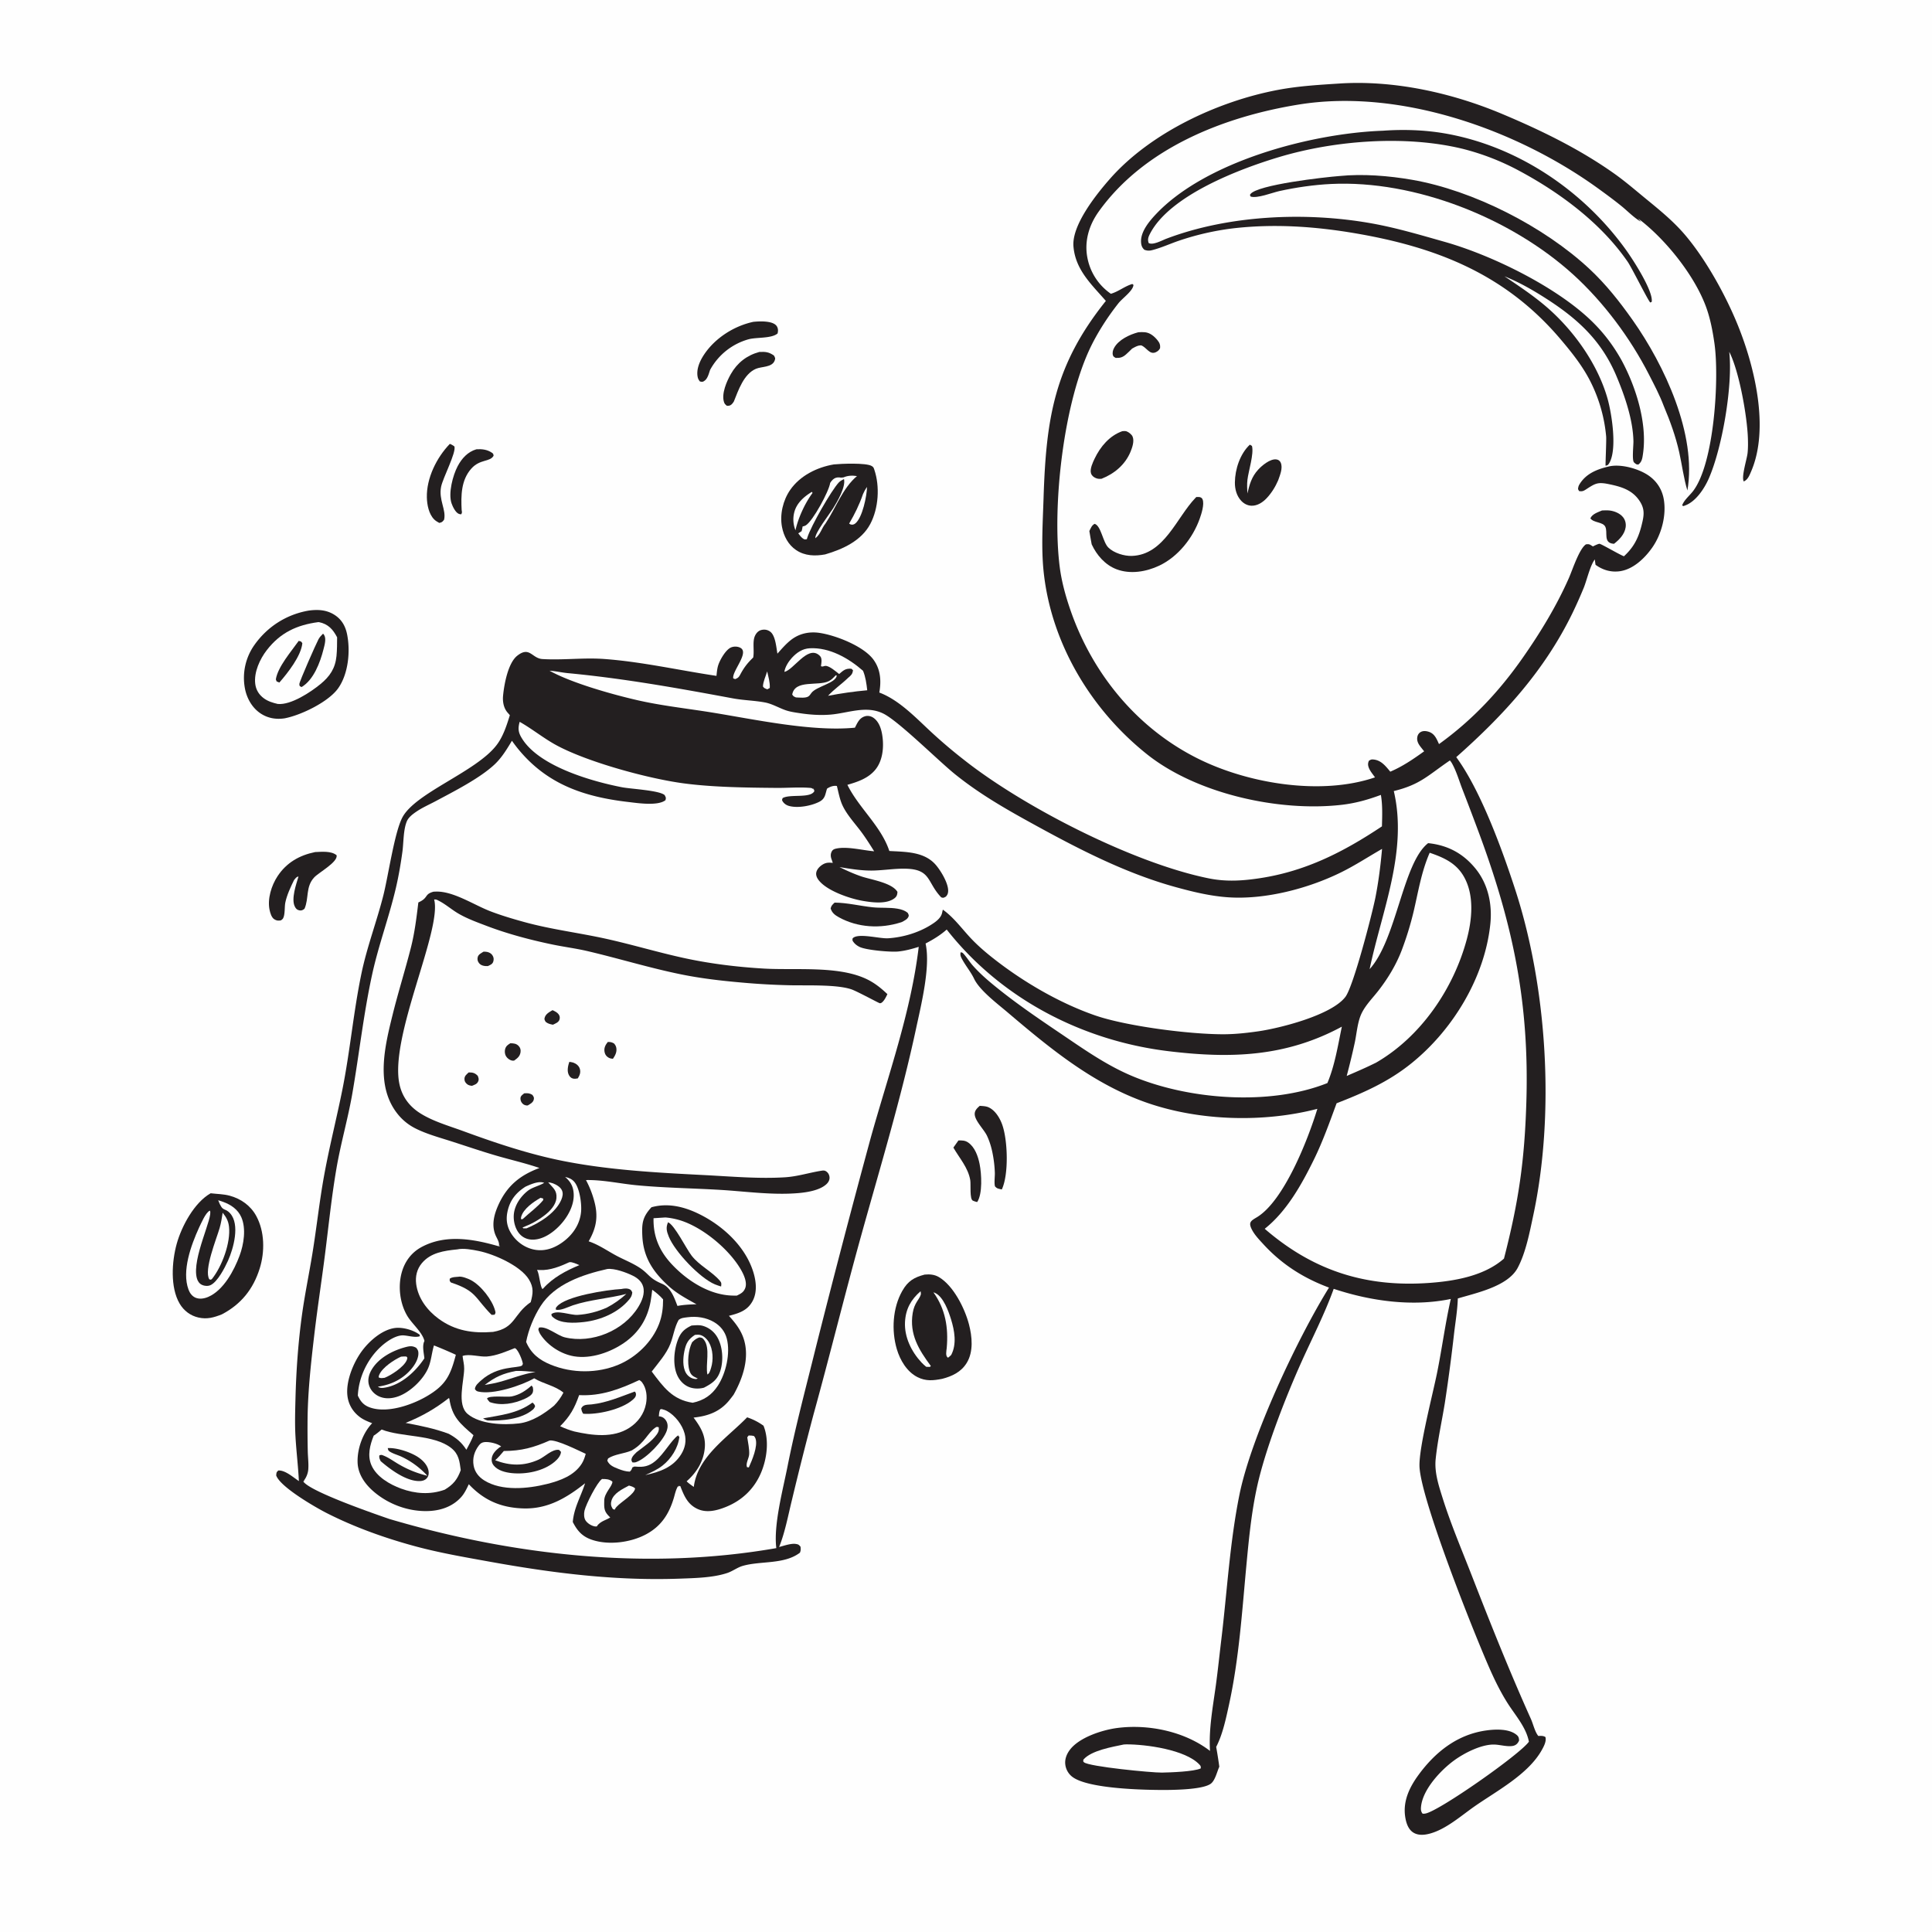 <svg version="1.1" xmlns="http://www.w3.org/2000/svg" style="display: block;" viewBox="0 0 2048 2048" width="1024" height="1024">
<path transform="translate(0,0)" fill="rgb(254,254,254)" d="M 0 0 L 2048 0 L 2048 2048 L 0 2048 L 0 0 z"/>
<path transform="translate(0,0)" fill="rgb(35,31,32)" d="M 1698.23 541.106 C 1700.76 541.029 1703.47 540.85 1706 541.124 C 1711.19 541.689 1717.1 544.04 1720.46 548.194 C 1722.93 551.255 1723.84 555.234 1723.23 559.099 C 1722.07 566.42 1716.59 572.022 1711.01 576.394 C 1710.66 576.388 1710.32 576.412 1709.98 576.375 C 1699.39 575.211 1704.52 564.458 1701.73 558.467 C 1699.2 553.042 1689.47 554.467 1685.87 549.487 C 1687.76 544.815 1693.86 543.01 1698.23 541.106 z"/>
<path transform="translate(0,0)" fill="rgb(35,31,32)" d="M 1206.61 352.222 C 1209.01 352.045 1211.42 351.951 1213.81 352.2 C 1219.21 352.761 1223.72 356.611 1227.02 360.698 C 1229.24 363.449 1230.13 365.63 1229.68 369.196 C 1228.63 371.207 1227.32 372.352 1225.24 373.341 C 1218.56 376.528 1215.26 367.895 1209.57 366.07 C 1206.23 366.125 1204.18 367.31 1201.26 368.877 L 1200.08 369.525 C 1197.96 371.62 1195.84 373.759 1193.6 375.722 C 1190.09 378.797 1187.24 379.632 1182.64 379.388 C 1181.31 378.519 1180.29 378.302 1179.78 376.693 C 1178.93 373.973 1179.7 371.193 1181.02 368.76 C 1185.72 360.1 1197.43 354.627 1206.61 352.222 z"/>
<path transform="translate(0,0)" fill="rgb(35,31,32)" d="M 1015.99 1208.92 C 1019.88 1208.88 1022.93 1208.8 1026.27 1211.09 C 1033.43 1215.99 1036.8 1225.79 1038.42 1233.89 C 1040.48 1244.17 1041.73 1265.47 1035.86 1274.22 C 1035.47 1274.12 1035.07 1274.04 1034.69 1273.93 C 1032.95 1273.47 1033.06 1273.48 1031.3 1272.75 C 1027.65 1271.23 1029.28 1255.57 1028.52 1251.03 C 1026.28 1237.73 1017.11 1227.83 1010.62 1216.49 L 1015.99 1208.92 z"/>
<path transform="translate(0,0)" fill="rgb(35,31,32)" d="M 504.984 476.264 C 510.621 475.863 516.373 476.492 521.21 479.752 C 522.916 480.902 522.873 480.961 523.235 483.065 C 519.506 489.955 508.845 486.391 499.605 496.754 C 488.712 508.972 488.59 525.434 489.376 540.765 C 489.694 542.99 490.037 543.065 488.948 545.168 C 488.03 545.101 487.422 545.109 486.512 544.775 C 482.895 543.449 479.83 536.979 478.653 533.531 C 475.021 522.891 480.02 503.9 485.137 494.197 C 489.497 485.931 495.846 478.936 504.984 476.264 z"/>
<path transform="translate(0,0)" fill="rgb(35,31,32)" d="M 804.918 373.087 C 811.551 372.788 814.912 373.101 820.38 376.841 C 821.66 379.208 822.191 379.733 821.094 382.444 C 818.206 389.579 807.266 388.395 801.314 390.952 C 788.405 396.497 782.782 413.565 777.894 425.638 C 777.339 426.457 776.527 427.741 775.815 428.388 C 773.946 430.087 772.851 430.255 770.535 430.164 C 768.863 428.779 768.09 428.233 767.421 426.064 C 764.687 417.203 770.274 404.34 774.692 396.557 C 781.494 384.575 791.677 376.654 804.918 373.087 z"/>
<path transform="translate(0,0)" fill="rgb(35,31,32)" d="M 476.843 470.522 C 478.73 471.213 480.079 472.051 481.705 473.228 C 483.773 479.683 469.487 506.544 467.593 515.941 C 464.782 529.892 473.223 540.396 470.749 550.923 C 468.761 553.415 468.724 553.544 465.651 554.321 C 463.738 553.26 461.758 552.14 460.206 550.572 C 454.545 544.853 452.676 535.064 452.494 527.342 C 452.012 506.841 462.835 485.036 476.843 470.522 z"/>
<path transform="translate(0,0)" fill="rgb(35,31,32)" d="M 1189.73 457.059 C 1191.19 456.972 1192.84 456.757 1194.25 457.262 C 1196.5 458.07 1199.6 460.52 1200.56 462.718 C 1202.65 467.524 1200.24 474.428 1198.39 478.908 C 1192.71 492.61 1181.27 502.161 1167.74 507.495 C 1165.52 507.738 1163.77 507.677 1161.66 506.815 C 1159.27 505.836 1157.26 504.193 1156.48 501.65 C 1155.11 497.139 1158.46 490.104 1160.39 486.063 C 1166.46 473.366 1176.24 461.799 1189.73 457.059 z"/>
<path transform="translate(0,0)" fill="rgb(35,31,32)" d="M 1038.58 1172.23 C 1041.55 1172.47 1045 1172.52 1047.76 1173.73 C 1054.75 1176.78 1059.65 1184.77 1062.19 1191.62 C 1068.33 1208.16 1069.48 1245.05 1061.95 1260.88 C 1060.4 1260.5 1058.09 1260.16 1056.73 1259.36 C 1056.47 1259.21 1054.82 1257.96 1054.67 1257.38 C 1053.74 1253.64 1054.71 1247.13 1054.57 1243.06 A 128.378 128.378 0 0 0 1052.16 1222.51 C 1050.9 1216.07 1049.06 1209.96 1046.28 1204.02 C 1043.1 1197.23 1033.35 1188.05 1033.24 1180.97 C 1033.18 1177.04 1035.9 1174.61 1038.58 1172.23 z"/>
<path transform="translate(0,0)" fill="rgb(35,31,32)" d="M 798.567 341.162 C 804.07 340.597 810.934 340.396 816.311 341.666 C 819.185 342.345 822.513 343.711 823.852 346.56 C 824.987 348.974 824.86 351.005 824.257 353.5 C 817.761 359.032 801.926 357.329 793.419 359.677 A 66.904 66.904 0 0 0 752.737 392.101 C 751.504 395.657 750.265 400.944 747.186 403.332 C 745.031 405.003 744.364 404.895 741.937 404.359 C 740.684 402.795 739.942 401.526 739.556 399.565 C 737.945 391.375 741.829 382.701 746.245 376.022 C 757.942 358.333 778.12 345.548 798.567 341.162 z"/>
<path transform="translate(0,0)" fill="rgb(35,31,32)" d="M 1324.87 471.356 L 1327.13 472.708 C 1329.39 481.114 1323.44 499.23 1322.33 508.642 C 1321.76 513.419 1322.07 518.333 1322.28 523.129 C 1324.6 513.38 1326.72 505.545 1333.67 497.898 C 1337.68 493.49 1346.4 486.219 1352.9 486.988 C 1355.05 487.241 1356.74 488.42 1357.62 490.408 C 1360.12 496.138 1356.82 503.63 1354.93 509.095 C 1352.01 515.98 1347.75 522.804 1342.58 528.241 C 1338.48 532.545 1332.9 536.218 1326.75 536.086 C 1322.5 535.995 1318.74 534.011 1315.84 530.98 C 1310.89 525.804 1308.97 518.477 1309.03 511.462 C 1309.17 497.333 1314.52 481.111 1324.87 471.356 z"/>
<path transform="translate(0,0)" fill="rgb(35,31,32)" d="M 334.059 903.22 C 341.041 902.944 351.148 901.859 356.79 906.566 C 358.48 913.785 337.985 924.804 333.088 930.052 C 323.782 940.025 327.659 952.172 322.804 963.271 C 321.19 964.685 319.564 965.519 317.289 965.015 C 314.73 964.448 313.683 963.267 312.522 960.982 C 308.469 953.002 313.987 937.257 316.407 929.167 C 314.026 929.419 313.199 931.239 311.653 932.98 C 308.108 940.198 303.996 949.024 302.416 956.916 C 301.493 961.525 302.327 969.714 299.994 973.629 C 299.496 974.465 298.563 974.946 297.848 975.604 C 295.057 976.118 293.289 976.04 290.793 974.485 C 287.798 972.618 286.456 967.825 285.767 964.555 C 283.306 952.882 287.717 938.655 294.194 928.844 C 303.738 914.39 317.351 906.642 334.059 903.22 z"/>
<path transform="translate(0,0)" fill="rgb(35,31,32)" d="M 1268.13 526.877 C 1269.08 526.878 1271.11 526.718 1272.1 527.034 C 1273.45 527.469 1274.27 528.102 1274.79 529.414 C 1276.85 534.587 1273.59 544.656 1271.76 549.799 C 1264.44 570.363 1248.81 590.134 1228.88 599.587 C 1215.06 606.14 1198.05 609.006 1183.42 603.387 C 1171.4 598.768 1162.52 588.443 1157.22 576.996 C 1156.29 572.332 1155.58 567.606 1154.76 562.919 C 1156.24 559.984 1157.28 556.799 1160.38 555.282 C 1167.17 557.353 1169.06 574.587 1174.8 580.34 C 1180.64 586.199 1191.74 589.575 1199.86 589.289 C 1234.22 588.079 1247.16 548.608 1267.25 527.772 L 1268.13 526.877 z"/>
<path transform="translate(0,0)" fill="rgb(35,31,32)" d="M 980.139 1351.12 C 985.419 1350.62 990.473 1350.97 995.161 1353.7 C 1010.63 1362.71 1022.72 1386.92 1027.12 1403.77 C 1030.53 1416.82 1032.1 1432.84 1024.74 1444.79 C 1018.84 1454.39 1009.29 1458.9 998.769 1461.62 C 989.374 1463.45 981.491 1464.32 972.579 1459.81 C 961.346 1454.12 954.124 1441.86 950.656 1430.11 C 944.851 1410.43 946.218 1386.33 956.507 1368.32 C 962.477 1357.86 968.976 1354.05 980.139 1351.12 z"/>
<path transform="translate(0,0)" fill="rgb(254,254,254)" d="M 989.461 1369.92 C 990.434 1370.26 990.884 1370.37 991.744 1370.82 C 1000.15 1375.14 1005.43 1389.81 1008.13 1398.51 C 1011.85 1410.52 1014.38 1424.72 1008.32 1436.31 C 1007.29 1437.39 1006.18 1438.27 1005.02 1439.21 C 1001.85 1437.72 1003.29 1431.93 1003.57 1428.86 C 1005.48 1407.36 1002.2 1387.69 989.461 1369.92 z"/>
<path transform="translate(0,0)" fill="rgb(254,254,254)" d="M 975.836 1368.77 C 976.092 1369.72 976.346 1371.41 976.072 1372.36 C 974.558 1377.61 969.314 1380.82 967.51 1391.81 C 963.789 1414.48 974.097 1431 986.731 1448 L 985.709 1448.99 L 981.847 1448.89 C 980.052 1447.43 978.35 1445.91 976.771 1444.22 C 966.112 1432.8 958.5 1417.21 959.345 1401.34 C 960.081 1387.5 965.647 1377.68 975.836 1368.77 z"/>
<path transform="translate(0,0)" fill="rgb(35,31,32)" d="M 883.95 492.3 C 891.469 491.533 918.179 490.385 924.103 494.016 C 925.898 495.116 926.092 495.773 926.766 497.739 C 932.863 515.528 931.345 538.81 922.541 555.419 C 913.045 573.335 893.237 582.273 874.673 587.698 C 863.981 589.645 853.197 589.36 843.883 583.086 C 835.584 577.495 830.796 568.305 828.954 558.651 C 826.436 545.454 829.972 530.396 837.629 519.335 C 848.128 504.166 866.155 495.284 883.95 492.3 z"/>
<path transform="translate(0,0)" fill="rgb(254,254,254)" d="M 914.783 523.825 C 916.026 520.933 917.244 518.725 919.098 516.183 C 918.864 525.719 914.293 548.635 906.715 554.839 C 905.177 556.098 903.376 556.587 901.488 555.842 C 900.996 555.648 900.58 555.297 900.126 555.025 C 906.082 544.841 910.946 534.993 914.783 523.825 z"/>
<path transform="translate(0,0)" fill="rgb(254,254,254)" d="M 860.607 521.379 L 861.32 522.569 C 860.954 523.073 860.582 523.573 860.222 524.081 C 852.779 534.591 845.944 549.647 843.239 562.138 A 30.703 30.703 0 0 1 841.906 543.274 C 844.395 533.292 852.19 526.554 860.607 521.379 z"/>
<path transform="translate(0,0)" fill="rgb(254,254,254)" d="M 894.163 506.051 C 898.846 504.04 903.48 503.911 908.442 504.668 C 893.31 517.337 885.885 538.616 875.054 554.961 C 870.693 560.275 870.007 566.13 864.312 570.544 C 863.344 565.446 879.81 544.223 883.008 539.067 C 887.48 531.858 896.707 516.312 894.657 507.833 C 892.786 508.792 890.669 509.815 889.221 511.371 C 881.065 520.138 859.617 557.717 855.828 569.787 L 855.282 571.584 C 853.147 571.926 852.797 572.054 850.935 570.694 C 849.059 569.323 847.611 567.187 846.189 565.366 L 849.756 563.054 C 850.231 561.393 850.553 559.827 850.781 558.115 C 852.026 557.793 853.222 557.52 854.319 556.81 C 861.933 551.879 878.68 520.994 880.024 511.907 C 880.847 510.534 881.741 509.387 882.932 508.317 C 884.988 506.471 887.223 505.831 889.98 506.112 C 892.063 506.324 890.763 506.404 892.966 506.199 C 893.367 506.162 893.764 506.101 894.163 506.051 z"/>
<path transform="translate(0,0)" fill="rgb(35,31,32)" d="M 1419.84 186.596 C 1444.72 184.093 1472.2 186.319 1496.79 190.575 C 1561.67 201.802 1636.64 240.132 1684.84 285.025 C 1702.33 301.308 1716.91 319.82 1730.66 339.292 C 1764.45 387.174 1798.88 460.781 1788.71 519.931 C 1784.71 506.832 1783.02 492.696 1780.02 479.296 C 1776.2 462.285 1770.36 446.257 1763.6 430.249 C 1759.31 418.802 1753.47 407.791 1747.91 396.919 C 1728.13 358.258 1699.82 320.212 1667.61 290.983 C 1601.75 231.207 1500.08 190.689 1410.9 195.023 C 1392.87 195.899 1373.6 198.675 1355.96 202.592 C 1348.55 204.238 1332.68 210.606 1325.74 208.365 L 1324.98 206.688 C 1325.13 206.406 1325.25 206.1 1325.43 205.841 C 1332.71 195.768 1404.79 187.739 1419.84 186.596 z"/>
<path transform="translate(0,0)" fill="rgb(35,31,32)" d="M 326.904 647.302 C 336.444 645.943 345.705 646.305 354.141 651.508 C 361.925 656.308 366.067 663.364 367.883 672.18 C 371.588 690.16 369.303 714.319 358.455 729.617 C 348.186 744.1 318.963 758.2 301.645 761.467 C 292.582 762.826 283.835 761.362 276.126 756.203 C 267.19 750.224 261.566 740.13 259.622 729.707 A 60.336 60.336 0 0 1 269.633 683.767 C 283.414 664.257 303.572 651.43 326.904 647.302 z"/>
<path transform="translate(0,0)" fill="rgb(254,254,254)" d="M 337.354 659.477 C 337.63 659.481 337.912 659.433 338.183 659.49 C 347.993 661.53 352.925 667.19 357.36 675.568 C 357.309 682.143 357.343 688.777 356.707 695.327 C 355.434 708.446 349.701 716.952 339.732 725.148 C 329.435 733.615 308.37 747.64 294.38 746.212 C 289.177 744.987 284.15 743.484 279.768 740.291 C 274.578 736.51 271.372 731.378 270.574 724.986 C 269.034 712.656 275.427 698.681 282.889 689.067 C 297.223 670.6 314.642 662.505 337.354 659.477 z"/>
<path transform="translate(0,0)" fill="rgb(35,31,32)" d="M 316.62 679.39 C 319.117 680.058 319.067 679.506 320.493 681.886 C 319.134 695.499 304.922 713.463 296.124 723.526 L 293.242 722.346 L 292.414 720.156 C 294.439 706.904 308.921 690.335 316.62 679.39 z"/>
<path transform="translate(0,0)" fill="rgb(35,31,32)" d="M 342.393 671.768 C 342.982 672.237 343.019 672.212 343.537 673.018 C 346.141 677.067 344.003 683.982 342.89 688.386 C 339.385 702.253 332.491 720.735 319.648 728.329 L 317.816 727.39 C 317.491 726.524 317.256 726.115 317.325 725.079 C 317.524 722.1 334.877 682.759 337.605 677.661 C 338.816 675.397 340.574 673.549 342.393 671.768 z"/>
<path transform="translate(0,0)" fill="rgb(35,31,32)" d="M 223.306 1264.91 C 230.17 1265.77 236.68 1265.67 243.434 1267.48 C 255.369 1270.69 265.636 1277.99 271.596 1288.91 C 280.632 1305.47 280.819 1326.96 275.295 1344.64 C 268.443 1366.58 255.52 1382.6 235.224 1393.25 C 226.769 1396.59 219.627 1398.71 210.383 1396.64 C 201.858 1394.73 194.851 1389.4 190.433 1381.9 C 180.261 1364.65 182.164 1337.14 187.309 1318.56 C 192.491 1299.86 205.903 1274.82 223.306 1264.91 z"/>
<path transform="translate(0,0)" fill="rgb(254,254,254)" d="M 236.024 1285.53 C 239.775 1290.2 242.048 1294.15 242.74 1300.21 C 244.691 1317.26 235.361 1342.27 224.892 1355.52 L 223.611 1356.57 L 221.884 1356.15 C 215.852 1346.31 229.551 1313.18 232.839 1301.69 C 234.361 1296.37 235.231 1290.99 236.024 1285.53 z"/>
<path transform="translate(0,0)" fill="rgb(254,254,254)" d="M 231.273 1272.33 C 233.089 1272.8 234.9 1273.44 236.665 1274.08 C 244.893 1277.07 252.195 1282.08 255.811 1290.31 C 261.094 1302.34 258.429 1319.07 253.967 1331.06 C 248.113 1346.79 236.996 1367.71 220.809 1374.74 C 216.69 1376.53 211.616 1377.45 207.338 1375.64 C 203.6 1374.06 201.207 1370.76 199.829 1367.04 C 192.444 1347.14 202.697 1319.69 210.859 1301.63 C 213.025 1297.31 217.987 1285.09 222.493 1283.32 C 226.468 1289.5 203.062 1334.07 208.654 1354.9 C 209.477 1357.96 211.152 1360.61 214.095 1362.02 C 216.714 1363.28 220.432 1363.54 223.084 1362.33 C 230.629 1358.92 238.382 1343.75 241.728 1336.31 C 247.498 1323.49 254.554 1298.02 243.988 1286.25 C 237.854 1279.41 236.428 1285.79 231.273 1272.33 z"/>
<path transform="translate(0,0)" fill="rgb(35,31,32)" d="M 1466.02 138.57 C 1487.18 137.036 1509.26 137.699 1530.17 141.188 C 1607.67 154.123 1678.63 201.81 1724.11 265.583 C 1731.2 275.537 1752.76 308.732 1750.87 319.984 L 1749.38 320.669 C 1747.32 319.231 1729.83 283.932 1725.42 277.508 C 1697.58 237.014 1654.56 204.887 1611.75 181.773 A 260.718 260.718 0 0 0 1550.64 157.795 C 1490.31 143.082 1415.58 148.679 1356.3 166.371 C 1314.59 178.822 1240.12 206.854 1219 247.866 C 1217.21 251.359 1216.37 253.765 1217.6 257.554 C 1221.99 260.255 1231.75 254.808 1236.52 253 C 1302.85 227.875 1384.71 224.315 1454.44 236.872 C 1480.44 241.554 1506.02 249.195 1531.41 256.376 C 1581.26 270.468 1648.09 303.309 1685.59 338.807 C 1699.14 351.634 1709.81 365.598 1718.9 381.855 C 1734.21 410.153 1746.42 448.868 1741.61 481.314 C 1740.94 485.884 1740.47 489.668 1736.6 492.503 L 1734.45 492.092 C 1733.62 491.367 1732.6 490.808 1731.95 489.917 C 1729.92 487.16 1731.59 471.995 1731.51 467.814 C 1731.08 444.952 1722.2 419.247 1713.3 398.216 C 1697.67 361.297 1672.77 338.258 1639.7 316.97 C 1625.23 307.658 1610.81 299.37 1594.81 292.895 C 1610.22 303.289 1625.79 313.571 1639.86 325.765 C 1668.37 350.472 1693.61 385.94 1703.98 422.274 C 1708.43 437.862 1714.66 476.691 1705.69 491.203 C 1704.51 493.109 1704.03 493.199 1702 493.735 C 1701.68 493.132 1702.96 466.827 1702.59 462.63 A 161.512 161.512 0 0 0 1687.32 407.277 C 1678.82 389.435 1666.7 374.269 1653.99 359.297 C 1595.71 290.678 1522.94 262.014 1436.54 247.286 C 1393.35 239.921 1349.51 236.985 1305.87 242.213 A 286.431 286.431 0 0 0 1249.54 255.227 C 1240.22 258.409 1230.8 262.764 1221.28 265.167 C 1218.18 265.95 1216.06 265.826 1213.09 264.769 C 1210.61 262.555 1209.78 260.108 1209.57 256.836 C 1208.89 246.116 1217.61 235.362 1224.53 227.91 C 1277.21 171.211 1389.66 141.275 1466.02 138.57 z"/>
<path transform="translate(0,0)" fill="rgb(35,31,32)" d="M 1421.86 88.412 C 1478.99 85.121 1539.24 98.542 1591.8 120.565 C 1633.35 137.977 1674.69 158.097 1711.51 184.27 C 1723.03 192.454 1733.78 201.783 1744.71 210.727 C 1759.44 222.786 1774.02 234.623 1786.38 249.209 C 1808.39 275.162 1829.27 312.946 1842.08 344.496 C 1859.99 388.604 1875.96 454.26 1856.24 499.828 C 1854.5 503.86 1852.7 508.666 1848.42 510.333 C 1845.78 505.189 1851.76 486.88 1852.49 480.361 C 1853.04 475.359 1853.01 470.101 1852.86 465.077 C 1852.19 441.827 1843.6 393.316 1833.07 372.932 C 1837.01 408.682 1825.63 474.803 1811.34 507.33 C 1806.64 518.041 1797.56 531.811 1786.17 535.859 C 1784.08 536.6 1784.96 536.63 1783.13 535.812 C 1784.94 530.309 1791.15 525.229 1794.72 520.581 C 1817.29 491.189 1822.68 400.521 1817.33 363.655 C 1815.41 350.393 1812.82 336.757 1808.06 324.185 C 1795.38 290.639 1764.71 252.767 1736.43 231.536 L 1739.51 235.051 C 1732.33 231.043 1725.42 223.839 1718.99 218.6 C 1711.17 212.233 1703 206.248 1694.85 200.323 C 1608.36 137.465 1484.01 93.429 1376.65 110.831 C 1297.41 123.674 1212.95 156.785 1164.63 224.341 C 1154.48 238.523 1149.32 255.577 1152.64 272.995 A 59.871 59.871 0 0 0 1177.59 311.424 C 1185.7 309.069 1192.16 303.428 1200.33 301.037 L 1201.53 302.017 C 1201.05 308.38 1189.79 316.131 1185.6 321.447 C 1174.63 335.346 1164.63 350.69 1156.78 366.55 C 1127.53 425.707 1115.08 535.663 1123.33 600.834 C 1125.3 616.394 1129.55 631.769 1134.66 646.581 C 1158.3 715.064 1206.52 773.409 1272.17 805.279 C 1325.11 830.984 1401.05 843.337 1457.56 824.039 C 1455.32 820.834 1452.11 817.126 1450.85 813.459 C 1449.95 810.844 1449.96 808.917 1451.15 806.396 C 1453.13 805.221 1453.69 804.878 1456.09 805.123 C 1464.22 805.953 1468.93 812.227 1473.76 818.003 C 1486.66 812.558 1498.36 804.555 1509.67 796.406 C 1509.13 795.76 1508.59 795.103 1508.07 794.44 C 1504.81 790.322 1501.25 786.453 1502.52 780.759 C 1503.02 778.516 1504.47 776.643 1506.57 775.686 C 1509.17 774.5 1512.32 774.932 1514.94 775.86 C 1520.92 777.977 1522.99 783.474 1525.4 788.773 C 1560.69 763.372 1589.26 732.877 1614.08 697.394 C 1632.69 670.801 1649.97 642.474 1663.08 612.74 C 1666.95 603.961 1673.97 581.909 1681.14 577.057 C 1684.87 576.443 1685.39 577.36 1688.56 579.227 A 89.5 89.5 0 0 1 1691.01 578.029 C 1692.07 577.543 1694.38 576.493 1695.48 576.443 C 1697.12 576.368 1716.59 587.881 1721.45 589.681 C 1733.34 578.717 1737.81 567.827 1741.22 552.345 C 1743.05 544.031 1742.81 538.196 1737.92 530.867 C 1730.19 519.293 1718.5 515.914 1705.63 513.252 C 1693.59 510.762 1691.18 512.343 1681.26 518.769 C 1678.58 520.512 1677 521.182 1673.86 520.515 L 1672.78 518.503 C 1672.94 516.447 1673.31 515.022 1674.39 513.277 C 1681.37 501.908 1693.02 497.405 1705.39 494.478 C 1717.79 491.541 1736.08 496.569 1746.66 503.472 C 1755.8 509.444 1761.77 518.364 1763.65 529.133 C 1766.65 546.333 1761.25 566.618 1751.24 580.747 C 1743.31 591.95 1731.19 603.506 1717.13 605.516 C 1707.73 606.86 1698.9 604.241 1691.33 598.691 A 150.609 150.609 0 0 1 1690.59 593.046 C 1685.79 598.883 1682.03 615.148 1678.96 622.795 A 501.802 501.802 0 0 1 1666.99 649.692 C 1637.19 710.909 1594.09 757.945 1543.69 802.599 C 1569.68 838 1592.45 900.809 1606.2 943.035 C 1640.16 1047.36 1648.32 1180.66 1625.37 1288.1 C 1621.54 1306.01 1617.42 1327.89 1608.78 1344.03 C 1598.28 1363.66 1565.07 1370.48 1545.34 1376.42 C 1544.98 1388.54 1542.88 1400.88 1541.45 1412.94 A 1869.22 1869.22 0 0 1 1531.55 1487.49 C 1528.37 1507.04 1523.91 1526.9 1521.88 1546.58 C 1520.42 1560.63 1524.99 1574.43 1529.14 1587.69 C 1537.89 1615.62 1549.67 1643.23 1560.3 1670.54 C 1580.11 1721.41 1600.41 1772.34 1622.81 1822.13 C 1625.26 1827.58 1626.94 1835.63 1630.65 1840.18 C 1633.44 1840.11 1635.77 1839.8 1638.23 1841.36 C 1639.43 1845.76 1636.62 1851.08 1634.49 1854.9 C 1620.12 1880.82 1586.81 1898.29 1563.27 1914.7 C 1548.87 1924.73 1533.04 1938.97 1515.84 1943.66 C 1510.06 1945.24 1503.36 1945.91 1498.06 1942.51 C 1492.91 1939.19 1490.79 1932.86 1489.77 1927.12 C 1486.72 1909.96 1493.81 1894.99 1503.66 1881.52 C 1521.34 1857.34 1544.5 1838.88 1574.8 1834.45 C 1584.78 1832.98 1599.91 1832.24 1607.95 1839.28 C 1609.94 1841.02 1610.09 1842.47 1610.32 1844.97 C 1609.01 1848.15 1606.86 1850.26 1603.31 1850.8 C 1597.53 1851.67 1590.83 1849.68 1584.96 1849.34 C 1571 1848.54 1552.11 1858.24 1541.02 1866.42 C 1527.03 1876.73 1508.42 1896.66 1506.39 1914.78 C 1506.05 1917.84 1506.09 1920.16 1508 1922.55 C 1509.36 1922.62 1509.46 1922.69 1511.02 1922.41 C 1525.57 1919.8 1611.36 1859.58 1620.7 1846.27 C 1617.73 1830.82 1606.27 1818.33 1598.01 1805.27 C 1591.28 1794.62 1585.54 1783.21 1580.38 1771.72 C 1564.27 1735.9 1505.25 1588.05 1504.7 1553.8 C 1504.37 1532.98 1518.76 1478.1 1523.47 1454.74 C 1528.67 1428.89 1532.08 1402.65 1537.91 1376.94 C 1497.16 1385.46 1452.76 1379.16 1413.78 1366.21 C 1404.36 1392.43 1391.27 1417.84 1379.81 1443.27 C 1363.55 1479.36 1343.91 1529.74 1334.47 1567.78 C 1327.06 1597.67 1324.05 1629.18 1321.18 1659.78 C 1316.56 1709.11 1313.4 1758.56 1302.78 1807.1 C 1299.61 1821.59 1296.08 1838.59 1289.2 1851.79 A 527.415 527.415 0 0 1 1292.52 1872.78 C 1290.17 1877.92 1288.25 1886.8 1283.9 1890.47 C 1276.42 1896.79 1247.66 1897.28 1237.46 1897.43 C 1214.74 1897.59 1153.94 1896.45 1136.85 1883.63 A 19.292 19.292 0 0 1 1129.3 1870.74 C 1128.5 1864.82 1130.73 1859.25 1134.3 1854.62 C 1144.39 1841.54 1168.71 1833.75 1184.47 1831.72 C 1217.74 1827.44 1255.96 1835.5 1282.67 1856.05 C 1281.19 1832.86 1285.73 1809.33 1288.86 1786.4 C 1291.04 1770.38 1292.69 1754.29 1294.62 1738.24 C 1300.79 1687.09 1303.61 1635.28 1313.81 1584.69 C 1326.29 1522.8 1375.22 1419.06 1408.79 1364.89 C 1381.75 1354.86 1358.77 1340.25 1339.25 1318.96 C 1334.98 1314.31 1330.14 1309.32 1327.19 1303.68 C 1323.04 1295.74 1325.83 1294.24 1332.24 1290.39 C 1361.04 1273.11 1386.56 1207.94 1396.45 1175.42 C 1339.55 1190.18 1271.89 1188.33 1216.4 1169.17 C 1159.21 1149.43 1113.37 1111.61 1067.98 1073.06 C 1057.28 1063.96 1038.47 1049.87 1032.59 1037.52 C 1029.22 1030.46 1024.04 1024.31 1020.24 1017.46 C 1018.72 1014.72 1017.51 1012.58 1018.34 1009.46 C 1020.27 1009.81 1020.32 1009.83 1021.61 1011.27 C 1025.04 1015.1 1027.76 1019.63 1031.2 1023.52 C 1039.04 1032.41 1048.22 1040.18 1057.44 1047.59 C 1078.65 1064.65 1101.31 1080.05 1123.84 1095.28 C 1148.04 1111.63 1171.64 1128.42 1198.63 1140 C 1258.73 1165.79 1345.7 1172.59 1407.08 1148.1 C 1414.96 1129.47 1418.3 1108.01 1422.42 1088.3 C 1362.85 1120.46 1304.54 1122.23 1238.95 1114.34 C 1147.2 1103.3 1060.97 1058.49 1003.55 985.351 C 996.616 991.483 989.314 995.878 981.139 1000.16 C 986.585 1024.65 976.482 1065.07 971.032 1090.47 C 955.112 1164.66 932.995 1237.34 912.702 1310.41 C 895.279 1373.14 879.765 1436.43 862.415 1499.21 A 3668.64 3668.64 0 0 0 839.453 1590.18 C 835.464 1606.34 832.143 1624.49 825.9 1639.87 C 830.91 1638.64 838.419 1635.87 843.514 1636.64 C 846.413 1637.08 846.77 1637.48 848.588 1639.57 C 848.823 1642.12 848.969 1643.48 847.951 1645.91 C 831.318 1658.63 806.27 1654.38 787.229 1659.94 C 781.546 1661.6 776.598 1665.55 770.955 1667.43 C 755.99 1672.44 736.997 1672.82 721.175 1673.41 C 652.021 1675.94 585.592 1667.51 517.674 1655.2 C 491.93 1650.54 466.036 1646.08 440.757 1639.28 C 408.448 1630.58 376.098 1619.05 346.255 1603.89 C 334.421 1597.87 296.737 1576.13 292.769 1563.95 C 293.127 1560.99 292.876 1560.76 295.044 1558.79 C 302.441 1558.37 310.744 1566.01 316.832 1570 C 316.054 1554.14 314.093 1538.42 313.208 1522.59 C 312.478 1509.55 312.874 1496.23 313.199 1483.16 C 313.943 1453.26 316.134 1422.14 320.3 1392.51 C 323.278 1371.32 327.653 1350.29 331.104 1329.17 C 335.604 1301.63 338.552 1273.79 343.536 1246.32 C 349.081 1215.77 356.864 1185.39 362.966 1154.9 C 371.137 1114.08 374.708 1072.35 383.205 1031.66 C 389.058 1003.64 399.331 976.915 406.352 949.208 C 411.562 928.652 418.012 883.174 426.354 866.854 C 439.895 840.361 505.333 818.05 526.721 789.406 C 533.499 780.329 537.149 768.851 540.458 758.136 L 539.242 756.711 C 538.75 756.145 538.234 755.6 537.756 755.022 C 533.84 750.282 532.713 743.694 533.261 737.694 C 534.345 725.84 538.442 702.861 548.306 695.092 C 561.574 684.642 563.766 697.951 575.051 698.626 C 596.902 699.932 618.752 696.955 640.563 698.559 C 680.318 701.483 720.038 710.576 759.481 716.449 C 759.901 712.646 760.205 708.613 761.41 704.971 C 763.264 699.367 769.321 688.623 775.01 686.286 C 778.145 684.998 782.229 685.147 785.147 686.882 C 794.184 692.259 775.755 711.724 777.269 719.112 L 779.294 719.889 C 782.49 718.613 783.243 717.781 784.844 714.781 C 788.74 707.483 792.5 702.692 798.413 697.016 C 799.81 689.834 797.382 680.259 800.326 673.968 C 801.681 671.075 803.852 668.618 807.064 667.821 C 810.42 666.988 813.687 667.54 816.46 669.594 C 822.061 673.741 822.895 686.367 824.101 692.901 C 828.603 687.843 833.082 682.584 838.437 678.397 C 847.192 671.551 857.726 669.288 868.664 670.886 C 885.758 673.385 915.584 684.943 926.017 699.405 C 933.553 709.85 934.25 721.874 932.11 734.128 C 954.541 742.549 972.959 763.263 990.421 778.998 A 526.177 526.177 0 0 0 1020.96 804.751 C 1084.02 854.885 1201.17 914.981 1281.54 931.143 C 1300.02 934.859 1317.41 933.702 1335.96 930.853 C 1384.52 923.392 1424.48 902.9 1464.91 875.98 C 1465.22 864.946 1465.67 853.55 1463.8 842.632 C 1449.99 847.757 1436.76 851.492 1422.07 853.165 C 1355.47 860.746 1268.42 841.404 1215.93 799.608 C 1156.93 752.632 1114.8 682.893 1106.44 607.354 C 1103.58 581.491 1105.36 554.641 1106.19 528.684 C 1108.88 443.913 1117.28 387.576 1172.26 318.986 C 1157.04 301.459 1140.01 286.106 1137.91 261.262 C 1135.98 238.53 1162.44 205.648 1176.59 189.571 C 1219.65 140.619 1291.37 107.179 1354.99 95.237 C 1377.17 91.073 1399.39 89.871 1421.86 88.412 z"/>
<path transform="translate(0,0)" fill="rgb(254,254,254)" d="M 813.226 711.703 C 814.479 717.382 816.366 723.452 815.986 729.274 L 813.371 730.725 C 811.087 729.759 810.187 729.801 808.752 727.696 C 808.962 722.319 811.723 716.912 813.226 711.703 z"/>
<path transform="translate(0,0)" fill="rgb(254,254,254)" d="M 886.082 715.722 L 886.989 716.204 C 886.066 724.162 865.316 727.652 860.153 734.505 C 859.242 735.715 858.387 737.137 857.174 738.073 C 854.259 740.32 847.339 739.392 843.732 739.299 C 841.526 738.263 841.204 738.415 839.79 736.276 C 842.559 719.972 867.41 727.734 878.743 721.948 C 881.602 720.489 883.861 717.989 886.082 715.722 z"/>
<path transform="translate(0,0)" fill="rgb(254,254,254)" d="M 858.391 687.191 C 879.365 686.102 899.615 697.737 914.854 711.061 C 917.614 717.728 918.472 724.623 919.309 731.716 C 905.22 732.963 891.648 734.944 877.764 737.584 C 884.108 730.609 892.23 725.164 899.029 718.537 C 902.079 715.981 903.782 714.537 904.192 710.411 L 902.476 708.882 C 896.285 708.458 894.066 710.573 889.526 714.497 C 886.32 712.04 879.179 705.66 874.952 705.86 C 872.757 705.964 872.573 707.117 870.259 706.198 C 870.495 704.132 870.963 701.734 870.831 699.67 C 870.663 697.033 869.954 695.794 867.897 694.173 C 855.7 684.555 841.264 710.104 831.464 712.247 C 832.12 707.062 835.943 701.132 839.421 697.348 C 844.597 691.716 850.593 687.609 858.391 687.191 z"/>
<path transform="translate(0,0)" fill="rgb(254,254,254)" d="M 1191.23 1849.24 C 1192.87 1849.1 1192.42 1849.1 1193.88 1849.1 C 1214.6 1849.02 1256.77 1854.69 1271.5 1870.57 C 1273 1872.19 1272.95 1872.53 1272.84 1874.6 C 1265.45 1878.01 1240.89 1878.85 1231.72 1879.02 C 1221.23 1879.21 1154.16 1872.68 1149.06 1868.08 C 1147.88 1867.02 1148.33 1867.09 1148.44 1865.27 C 1156.85 1855.48 1179.14 1851.8 1191.23 1849.24 z"/>
<path transform="translate(0,0)" fill="rgb(254,254,254)" d="M 1515.53 903.945 C 1530.43 909.06 1543.57 914.846 1551.78 929.265 C 1563.01 949.002 1560.5 974.704 1554.85 995.734 C 1540.8 1048.08 1506.34 1098.75 1459.05 1126.24 C 1448.76 1131.46 1438.15 1135.96 1427.57 1140.54 C 1430.64 1128.94 1433.52 1117.18 1436.06 1105.44 C 1438.19 1095.55 1438.96 1083.41 1443.28 1074.34 C 1447.48 1065.54 1454.85 1058.2 1460.81 1050.58 C 1471.03 1037.52 1479.82 1023.06 1485.78 1007.56 A 336.278 336.278 0 0 0 1498.49 966.29 C 1503.46 945.134 1506.75 923.995 1515.53 903.945 z"/>
<path transform="translate(0,0)" fill="rgb(254,254,254)" d="M 1536.97 806.102 C 1537.76 807.064 1538.42 807.891 1539.04 808.982 C 1543.76 817.303 1546.56 827.135 1549.98 836.072 A 3397.13 3397.13 0 0 1 1568.99 886.235 C 1604.5 982.88 1621.11 1064.66 1618.01 1167.89 C 1616.13 1230.54 1609.86 1273.67 1594.28 1334.15 C 1573.65 1352.37 1542.77 1357.86 1516.17 1359.87 C 1448.32 1364.97 1392.3 1347.23 1340.65 1302.57 C 1364.12 1283.98 1380.04 1255.2 1393.05 1228.67 C 1402.41 1209.47 1409.49 1189.52 1416.85 1169.51 C 1445.64 1158.31 1471.67 1146.86 1496.03 1127.25 C 1540.05 1091.84 1573.95 1036.12 1579.81 979.451 C 1581.98 958.547 1577.5 937.149 1563.99 920.614 C 1550.85 904.538 1534.45 895.891 1513.88 893.77 C 1486.88 914.798 1480.66 995.513 1451.86 1027.34 C 1464.81 965.549 1492.43 902.586 1477.49 838.554 C 1505.84 831.656 1513.88 821.723 1536.97 806.102 z"/>
<path transform="translate(0,0)" fill="rgb(254,254,254)" d="M 582.544 710.985 C 589.008 711.394 595.535 712.951 602.025 713.562 C 661.013 719.119 718.744 729.485 776.954 740.309 C 788.167 742.394 799.701 742.538 810.883 744.628 C 818.33 746.019 825.495 750.306 832.661 752.822 C 837.497 754.52 842.894 755.253 847.948 756.023 C 858.586 757.643 869.478 758.394 880.226 757.521 C 898.969 755.998 918.093 747.43 936.358 756.429 C 952.599 764.432 994.993 806.744 1012.53 820.84 C 1039.68 842.669 1068.36 858.817 1098.77 875.482 C 1145.92 901.327 1194.68 926.253 1246.77 940.51 C 1265.02 945.508 1283.38 949.954 1302.34 951.198 C 1341.27 953.753 1386.53 941.962 1421.4 924.817 C 1436.53 917.376 1450.44 908.205 1465.04 899.862 C 1463.5 917.113 1461.31 934.734 1457.93 951.724 C 1454.55 968.716 1434.71 1045.47 1426.2 1056.71 C 1411.46 1076.16 1356.63 1089.97 1333.62 1093.26 C 1321.51 1094.99 1309.23 1096.34 1297 1096.36 C 1261.07 1096.44 1193.78 1087.82 1160.62 1076.29 C 1122.75 1063.12 1084.21 1040.56 1052.74 1015.76 C 1044.21 1009.04 1035.95 1001.91 1028.54 993.956 C 1019.52 984.276 1011.32 973.025 1000.64 965.133 L 999.438 964.252 L 999.03 965.986 C 998.87 966.695 998.736 967.41 998.552 968.112 C 997.066 973.79 991.01 977.849 986.254 980.772 C 973.01 988.911 956.872 993.645 941.407 994.617 C 932.659 995.166 911.317 989.174 904.613 993.997 C 903.334 994.916 903.749 995.603 903.7 997.014 C 905.42 1000.1 908.029 1002.23 911.193 1003.77 C 918.241 1007.21 944.09 1009.44 952.215 1008.62 C 959.65 1007.87 966.788 1005.92 973.892 1003.69 C 965.637 1073 941.532 1139.67 922.859 1206.7 A 12508.3 12508.3 0 0 0 864.485 1429.68 C 854.174 1471.44 843.137 1512.43 834.766 1554.7 C 829.873 1579.41 819.824 1616.7 822.938 1641.07 C 686.965 1664.88 544.556 1649.09 412.83 1610.2 C 399.068 1605.44 328.049 1581.03 321.442 1570.33 L 322.816 1569.55 L 322.175 1569.46 C 324.742 1566.06 326.444 1561.91 326.786 1557.63 C 327.269 1551.58 326.429 1545.08 326.258 1538.99 A 1096.65 1096.65 0 0 1 326.058 1502.38 C 326.514 1473.02 329.78 1443.7 333.206 1414.55 C 336.556 1386.06 340.971 1357.69 344.577 1329.22 C 348.441 1298.72 351.506 1268.37 356.755 1238.03 C 361.349 1211.47 368.902 1185.56 373.508 1159.07 C 380.819 1117.03 385.431 1074.33 394.559 1032.65 C 401.3 1001.87 412.469 972.03 419.658 941.26 C 422.6 928.672 424.824 915.673 426.571 902.865 C 427.912 893.029 427.458 879.883 431.208 870.755 C 433.045 866.286 437.62 862.932 441.484 860.302 C 447.75 856.036 455.001 852.896 461.689 849.322 C 481.014 838.993 507.802 825.46 523.699 810.866 C 531.759 803.468 537.083 794.503 542.676 785.231 A 157.771 157.771 0 0 0 547.806 792.13 C 578.506 830.848 618.144 844.58 666.071 850.152 C 675.674 851.269 697.338 854.624 705.408 848.236 C 706.157 845.473 705.858 845.461 704.575 842.849 C 698.961 837.776 668.672 836.337 659.314 834.516 C 627.289 828.284 572.619 812.62 553.897 783.714 C 549.96 777.635 548.767 773.562 550.517 766.502 C 550.628 766.056 550.749 765.614 550.864 765.17 C 564.497 772.87 576.642 782.933 590.45 790.319 C 623.475 807.983 686.968 825.336 724.567 830.371 C 755.748 834.546 791.378 834.92 822.899 835.205 C 834.541 835.311 846.506 834.302 858.085 835.129 C 860.633 835.311 860.712 835.487 862.696 837.131 L 861.439 835.554 C 862.963 836.385 862.743 837.006 863.273 838.593 C 859.14 846.62 837.661 841.424 829.622 846.01 C 829.298 847.091 828.743 847.804 829.305 848.875 C 830.648 851.439 833.216 853.378 835.96 854.206 C 845.32 857.031 860.019 854.313 868.587 849.862 C 874.881 846.593 874.694 842.027 876.698 835.998 C 879.772 833.961 883.454 832.555 887.13 833.179 C 888.766 839.646 890.079 846.955 892.775 853.056 C 897.351 863.408 906.509 873.077 913.276 882.243 C 918.068 888.732 922.359 895.548 926.633 902.384 C 914.513 901.442 897.407 896.772 885.676 899.709 C 884.089 900.106 882.701 900.858 881.863 902.297 C 880.451 904.723 880.396 907.221 881.15 909.853 C 881.32 910.448 881.558 911.022 881.756 911.608 L 882.337 913.378 L 882.788 914.694 C 878.75 914.291 875.872 914.208 872.266 916.318 C 869.142 918.147 865.866 921.373 865.249 925.097 C 864.803 927.792 865.942 930.437 867.502 932.572 C 876.008 944.213 900.778 952.575 914.649 954.969 C 924.497 956.668 939.836 958.707 948.237 952.165 C 950.706 950.242 951.125 948.416 951.341 945.429 C 945.37 935.537 923.042 932.524 912.584 928.881 C 904.766 926.158 897.301 922.811 889.888 919.145 C 901.957 921.14 914.091 923.155 926.371 922.794 C 937.358 922.471 948.357 920.667 959.348 920.837 C 987.378 921.269 982.308 935.21 997.744 951.235 C 1000.28 952.061 1000.29 951.652 1002.72 950.443 C 1003.94 948.974 1004.57 948.084 1004.92 946.151 C 1006.43 937.79 997.348 923.06 992.008 916.853 C 979.754 902.609 959.949 903.102 942.737 902.088 C 933.972 875.625 910.589 856.773 898.266 831.942 C 909.235 828.807 920.542 824.987 927.998 815.786 C 935.418 806.63 936.929 793.309 935.58 781.9 C 934.705 774.503 932.568 765.84 926.243 761.148 C 923.728 759.282 920.313 758.379 917.229 759.215 C 910.98 760.911 908.934 766.155 906.257 771.369 C 860.324 775.918 798.899 762.344 753.089 755.02 C 727.349 750.905 700.828 748.021 675.435 742.184 C 648.905 736.085 605.658 723.937 582.544 710.985 z"/>
<path transform="translate(0,0)" fill="rgb(35,31,32)" d="M 555.707 1158.96 C 559.301 1158.77 561.24 1158.69 564.349 1160.61 C 565.646 1162.54 566.422 1163.31 565.772 1165.79 C 564.98 1168.81 561.934 1170.32 559.47 1171.8 C 558.094 1172.09 555.794 1171.44 554.63 1170.51 C 552.774 1169.03 551.71 1166.95 551.691 1164.55 C 551.669 1161.65 553.764 1160.6 555.707 1158.96 z"/>
<path transform="translate(0,0)" fill="rgb(35,31,32)" d="M 496.84 1136.8 C 501.279 1136.83 503.331 1137.3 506.43 1140.4 C 507.251 1142.69 507.958 1144.01 506.852 1146.42 C 505.516 1149.34 503.05 1149.84 500.36 1151.01 C 498.764 1150.9 496.621 1150.44 495.317 1149.38 C 493.353 1147.8 492.22 1146.11 492.35 1143.48 C 492.509 1140.26 494.734 1138.84 496.84 1136.8 z"/>
<path transform="translate(0,0)" fill="rgb(35,31,32)" d="M 644.271 1104.53 C 647.166 1104.52 648.373 1104.66 650.975 1106.17 C 652.251 1107.77 652.93 1108.74 653.317 1110.81 C 654.117 1115.1 652.079 1119.01 649.711 1122.37 C 648.094 1122.22 646.793 1122.03 645.318 1121.25 C 643.035 1120.05 641.474 1118.09 640.934 1115.55 C 639.988 1111.09 641.58 1107.91 644.271 1104.53 z"/>
<path transform="translate(0,0)" fill="rgb(35,31,32)" d="M 585.708 1070.81 C 587.919 1071.85 590.557 1073.06 592.06 1075.06 C 593.42 1076.87 593.721 1078.73 593.057 1080.86 C 592.137 1083.81 588.641 1085.02 586.099 1086.25 C 583.003 1085.62 580.878 1085.21 578.35 1083.14 C 577.666 1081.69 576.857 1080.88 577.245 1079.23 C 578.276 1074.86 582.165 1072.95 585.708 1070.81 z"/>
<path transform="translate(0,0)" fill="rgb(35,31,32)" d="M 603.487 1125.61 C 604.818 1125.81 606.477 1125.96 607.768 1126.43 C 610.868 1127.54 613.732 1129.8 614.674 1133.09 C 615.765 1136.91 614.47 1139.94 612.513 1143.13 C 610.584 1143.48 609.246 1143.77 607.295 1143.29 C 605.132 1142.75 603.736 1141.08 602.809 1139.12 C 600.887 1135.07 602.144 1129.61 603.487 1125.61 z"/>
<path transform="translate(0,0)" fill="rgb(35,31,32)" d="M 512.553 1008.82 C 512.975 1008.81 513.397 1008.78 513.819 1008.79 C 516.939 1008.88 520.108 1009.88 521.963 1012.6 C 523.431 1014.74 523.646 1017.01 522.848 1019.45 C 521.971 1022.14 519.443 1023.03 517.128 1024.09 C 513.88 1024.23 510.042 1023.77 507.835 1021 C 506.32 1019.11 505.802 1017.06 506.386 1014.64 C 507.118 1011.62 510.18 1010.37 512.553 1008.82 z"/>
<path transform="translate(0,0)" fill="rgb(35,31,32)" d="M 540.962 1105.9 C 544.329 1105.97 547.214 1106.1 549.751 1108.71 C 551.553 1110.56 552.169 1112.82 551.792 1115.36 C 551.12 1119.87 548.446 1121.76 545.013 1124.27 C 544.114 1124.33 543.433 1124.44 542.51 1124.21 C 540.015 1123.6 537.756 1121.83 536.405 1119.67 C 535.128 1117.63 534.793 1114.41 535.456 1112.07 C 536.389 1108.79 538.26 1107.59 540.962 1105.9 z"/>
<path transform="translate(0,0)" fill="rgb(35,31,32)" d="M 884.705 956.803 C 898.136 956.906 911.87 960.398 925.271 961.785 C 933.879 962.676 942.908 961.783 951.39 963.258 C 955.396 963.955 959.094 965.069 962.237 967.693 C 962.824 969.04 963.669 969.925 963.155 971.396 C 962.095 974.436 958.726 975.904 956.084 977.373 C 955.702 977.5 955.321 977.631 954.937 977.753 C 933.311 984.647 909.319 983.416 889.264 972.356 C 885.062 970.039 881.917 967.65 880.507 962.962 C 881.334 959.727 882.373 959.101 884.705 956.803 z"/>
<path transform="translate(0,0)" fill="rgb(35,31,32)" d="M 459.544 945.229 A 91.256 91.256 0 0 1 462.587 945.115 C 481.002 944.81 502.724 959.469 520.048 966.078 C 531.789 970.558 544.098 974.199 556.215 977.524 C 584.559 985.303 614.107 988.851 642.823 995.236 C 670.202 1001.32 697.092 1009.42 724.454 1015.42 C 752.206 1021.51 781.392 1025.08 809.713 1026.73 C 842.709 1028.65 886.93 1023.66 917.011 1037.12 C 926.277 1041.26 933.376 1046.89 940.689 1053.84 C 939.326 1056.55 938.063 1059.37 935.993 1061.62 C 935.179 1062.51 933.968 1063.61 932.572 1063.45 C 931.558 1063.33 908.265 1050.66 902.422 1048.7 C 886.229 1043.27 853.889 1044.91 835.65 1044.37 A 743.002 743.002 0 0 1 786.795 1041.59 C 764.939 1039.69 743.305 1037.22 721.789 1032.83 C 688.594 1026.07 655.746 1015.94 622.704 1008.2 C 610.448 1005.33 597.917 1003.77 585.6 1001.21 C 562.169 996.336 538.135 989.978 515.767 981.463 C 505.565 977.579 494.625 973.63 485.246 968.019 C 478.52 963.997 472.229 958.48 465.306 954.936 C 463.229 953.873 462.572 953.345 460.214 953.495 C 468.763 985.812 413.156 1097.94 423.295 1148.59 C 426.028 1162.24 433.71 1172.65 445.374 1180.06 C 458.962 1188.69 476.094 1193.54 491.163 1199.07 C 525.371 1211.62 560.434 1223.38 596.219 1230.54 C 645.451 1240.39 696.98 1243.09 747.034 1245.66 C 774.877 1247.09 803.809 1249.68 831.658 1248.01 C 845.599 1247.18 857.65 1243.05 871.155 1240.96 C 873.645 1240.58 875.069 1240.88 876.97 1242.69 C 878.67 1244.31 879.56 1246.97 879.316 1249.28 C 879.062 1251.69 877.711 1253.73 875.977 1255.33 C 868.948 1261.83 855.508 1263.94 846.223 1264.73 C 818.832 1267.08 790.434 1262.91 763.053 1261.29 C 733.655 1259.55 704.084 1259.2 674.764 1256.4 C 657.626 1254.76 640.035 1250.8 622.843 1250.89 L 621.155 1250.91 A 103.179 103.179 0 0 1 629.858 1272.91 C 634.349 1289.18 632.348 1301.3 624.014 1315.83 L 625.718 1316.46 C 635.7 1320.14 643.934 1326 653.216 1330.98 C 661.08 1335.19 669.736 1338.57 677.239 1343.34 C 688.284 1350.37 687.291 1354.73 701.913 1360.93 C 711.174 1364.86 714.767 1375.69 718.127 1384.34 C 724.866 1383.06 731.448 1382.79 738.29 1382.57 C 728.128 1376.89 717.746 1371.41 709.063 1363.54 C 692.528 1348.57 682.034 1333.16 680.902 1310.34 C 680.222 1296.64 681.136 1290.06 690.55 1279.75 C 708.77 1274.67 726.714 1279.5 743.172 1287.96 C 767.279 1300.34 790.133 1321.67 798.441 1348.11 C 801.59 1358.14 802.929 1369.86 797.645 1379.41 C 792.077 1389.49 783.022 1392.14 772.69 1394.83 C 779.616 1402.5 785.723 1410.21 788.714 1420.33 C 794.546 1440.06 787.302 1461.25 777.655 1478.44 A 180.041 180.041 0 0 1 773.026 1484.42 C 763.065 1496.64 750.301 1501.1 735.218 1502.7 C 742.452 1512.43 748.083 1521.5 747.157 1534.17 C 746.091 1548.75 738.563 1560.83 727.856 1570.26 C 730.146 1572.53 732.832 1574.32 735.443 1576.19 C 739.522 1543.98 771.044 1524.01 791.994 1502.42 C 798.456 1504.62 803.821 1507.37 809.354 1511.31 C 815.595 1526.71 813.019 1546.49 806.611 1561.44 C 799.31 1578.47 786.502 1590.6 769.36 1597.47 C 759.901 1601.26 749.143 1604.03 739.413 1599.55 C 729.414 1594.95 725.589 1586.59 721.77 1576.94 L 721.136 1575.32 L 719.135 1575.11 L 719.98 1576.39 L 718.739 1575.42 C 716.455 1578.88 715.439 1584 714.255 1587.96 C 709.109 1605.14 700.717 1618.07 684.446 1626.66 C 668.294 1635.19 645.058 1638.18 627.589 1632.28 C 617.181 1628.77 611.994 1622.79 607.167 1613.38 C 608.478 1598.33 615.256 1587.39 619.862 1573.4 L 620.203 1572.33 C 600.334 1588.05 580.426 1599.88 554.312 1598.98 C 530.986 1598.17 512.877 1590.35 496.962 1573.33 C 494.678 1578.12 492.478 1582.93 488.902 1586.93 C 480.275 1596.56 468.325 1600.94 455.642 1601.69 C 433.853 1602.96 411.155 1594.64 394.958 1580.11 C 386.213 1572.27 379.382 1562.11 379.057 1550.04 C 378.666 1535.56 384.575 1519.09 394.514 1508.66 C 389.882 1506.88 385.276 1505.03 381.293 1502.02 C 374.178 1496.62 369.581 1489.12 368.368 1480.24 C 366.223 1464.55 374.608 1444.22 383.946 1431.74 C 391.9 1421.1 405.488 1409.27 419.052 1407.69 C 427.12 1406.76 438.437 1409.93 444.882 1414.92 L 444.989 1416.48 C 439.966 1418.17 433.007 1415.84 427.692 1415.56 C 419.704 1415.15 409.929 1421.91 404.201 1427.09 C 389.584 1440.3 380.186 1459.91 379.317 1479.46 A 103.891 103.891 0 0 0 380.7 1482.12 C 383.968 1488.13 388.213 1491.02 394.825 1492.78 C 412.538 1497.5 436.593 1489.21 451.86 1480.4 C 472.292 1468.59 477.38 1458.46 483.216 1436.12 A 484.322 484.322 0 0 0 460.021 1426.2 C 457.588 1434.12 457.157 1442.66 453.846 1450.31 C 448.5 1462.65 434.577 1475.85 421.959 1480.28 C 414.99 1482.73 407.27 1483.23 400.59 1479.63 C 395.891 1477.1 392.297 1472.8 390.98 1467.59 C 389.616 1462.2 391.16 1456.69 393.918 1452 C 401.414 1439.27 416.587 1431.41 430.532 1427.85 C 434.651 1426.8 437.457 1426.59 441.237 1428.76 C 442.35 1430.21 443.202 1431.32 443.432 1433.21 C 444.08 1438.53 441.053 1444.55 437.992 1448.7 C 428.917 1460.98 415.49 1467.85 400.644 1469.88 C 400.859 1470.05 401.053 1470.24 401.288 1470.38 C 403.535 1471.65 406.024 1471.29 408.439 1470.87 C 425.132 1467.94 439.942 1454.48 449.246 1440.79 C 449.454 1440.48 449.652 1440.17 449.855 1439.86 C 449.315 1434.17 447.284 1426.4 449.952 1421.46 C 447.49 1411.87 436.748 1403.4 431.647 1394.75 C 423.818 1381.47 421.73 1363.58 425.894 1348.73 C 429.12 1337.23 436.108 1327.76 446.67 1322.02 C 472.646 1307.91 502.54 1313.48 529.331 1321.32 L 529.856 1320.27 L 527.901 1320.95 L 528.802 1321.39 C 529.884 1316.74 526.649 1312.93 524.962 1308.54 C 520.9 1297.96 523.937 1286.88 528.442 1276.99 C 537.616 1256.85 551.368 1245.73 571.842 1238.12 C 557.186 1233.07 541.963 1229.62 527.072 1225.31 C 510.622 1220.55 494.395 1214.96 478.086 1209.74 C 465.394 1205.68 451.407 1201.9 439.581 1195.75 A 56.295 56.295 0 0 1 421.369 1180.69 C 397.643 1150.81 407.912 1109.05 416.227 1075.51 C 422.104 1051.8 429.446 1028.51 435.489 1004.86 C 439.55 988.969 441.502 972.883 443.47 956.636 C 454.641 951.64 449.291 948.078 459.544 945.229 z"/>
<path transform="translate(0,0)" fill="rgb(254,254,254)" d="M 573.033 1269.71 L 575.832 1270.52 L 575.802 1272.2 C 569.997 1279.37 561.411 1285.4 554.636 1291.79 C 553.647 1292.67 554.323 1292.27 552.368 1292.42 C 552.249 1291.41 552.138 1291.12 552.443 1289.99 C 554.79 1281.25 565.618 1273.98 573.033 1269.71 z"/>
<path transform="translate(0,0)" fill="rgb(254,254,254)" d="M 793.604 1521.68 C 795.674 1521.66 797.324 1521.75 799.327 1522.29 C 799.963 1523.18 800.485 1523.8 800.86 1524.88 C 803.681 1533.04 797.141 1547.98 793.79 1555.52 L 791.826 1555.25 C 790.251 1551.36 793.906 1545.84 794.156 1541.68 C 794.493 1536.05 792.917 1529.21 792.13 1523.58 L 793.604 1521.68 z"/>
<path transform="translate(0,0)" fill="rgb(254,254,254)" d="M 546.953 1453.26 C 553.635 1452.94 560.999 1453.99 567.717 1454.33 C 554.265 1456.42 542.434 1461.5 529.383 1464.95 C 524.328 1466.43 519.019 1467.17 513.84 1468.11 C 524.918 1459.57 533.183 1455.92 546.953 1453.26 z"/>
<path transform="translate(0,0)" fill="rgb(254,254,254)" d="M 581.081 1253.24 C 582.614 1253.47 584.11 1253.72 585.584 1254.22 C 589.424 1255.52 594.303 1258.24 595.852 1262.21 C 597.107 1265.43 596.289 1268.75 595.001 1271.79 C 589.038 1285.85 571.729 1296.53 558.091 1302.12 L 554.762 1302.1 L 553.958 1301.18 C 562.812 1297.73 570.084 1293.88 577.619 1288.02 C 583.163 1283.71 589.221 1277.35 589.848 1269.97 C 590.518 1262.09 586.381 1259.36 581.817 1254.12 C 581.564 1253.83 581.327 1253.53 581.081 1253.24 z"/>
<path transform="translate(0,0)" fill="rgb(254,254,254)" d="M 666.719 1574.77 C 669.189 1575.48 671.231 1575.97 673.222 1577.7 C 672.805 1583.8 658.462 1591.89 653.708 1597.21 L 652.758 1598.29 L 651.536 1600.34 C 649.584 1599.62 649.946 1600.13 648.928 1598.42 C 647.409 1595.87 647.371 1593.76 648.14 1590.93 C 650.359 1582.79 659.973 1578.4 666.719 1574.77 z"/>
<path transform="translate(0,0)" fill="rgb(254,254,254)" d="M 425.131 1438.1 C 427.034 1437.88 428.888 1437.92 430.8 1437.95 L 431.82 1439.19 C 431.632 1440.56 431.699 1440.67 431.042 1442.13 C 427.879 1449.19 414.455 1457.92 407.767 1460.51 C 405.127 1460.77 403.825 1461.3 401.364 1460.1 C 401.488 1458.83 401.423 1458.7 402.007 1457.33 C 405.333 1449.55 417.752 1441.43 425.131 1438.1 z"/>
<path transform="translate(0,0)" fill="rgb(254,254,254)" d="M 603.574 1337.97 C 606.798 1337.56 611.171 1339.92 614.186 1341.07 C 599.849 1347.06 586.121 1354.27 575.703 1365.96 L 575.027 1366.4 C 572.757 1364.27 571.779 1352.13 570.084 1348.03 L 569.296 1346.17 L 570.566 1346.22 C 571.179 1346.25 571.793 1346.26 572.407 1346.28 C 583.296 1346.78 593.84 1342.42 603.574 1337.97 z"/>
<path transform="translate(0,0)" fill="rgb(254,254,254)" d="M 638.189 1567.8 C 642.312 1567.77 645.813 1567.86 649.154 1570.56 C 649.458 1575.21 640.751 1582.34 640.527 1590.38 C 640.512 1590.92 640.516 1591.46 640.506 1592 C 640.497 1592.55 640.475 1593.1 640.468 1593.65 C 640.391 1600.15 641.228 1602.97 645.897 1607.63 C 646.22 1607.95 646.553 1608.27 646.881 1608.59 C 642.448 1611.36 638.021 1612.12 634.185 1616.03 C 633.962 1616.25 633.75 1616.49 633.532 1616.72 L 632.806 1617.97 C 631.862 1618.13 631.62 1618.23 630.542 1618.05 C 626.94 1617.45 622.872 1614.88 620.828 1611.92 C 618.925 1609.16 618.86 1604.63 619.566 1601.48 C 621.089 1594.68 633.088 1571.05 638.189 1567.8 z"/>
<path transform="translate(0,0)" fill="rgb(254,254,254)" d="M 475.777 1482.01 L 476.304 1482.57 C 479.231 1502.38 487.761 1509 501.908 1521.36 C 499.943 1526.71 497.007 1531.75 494.387 1536.8 C 489.221 1528.84 483.845 1524.39 475.67 1519.88 C 460.677 1514.28 445.632 1511.33 429.968 1508.35 C 447.259 1501.33 461.05 1493.51 475.777 1482.01 z"/>
<path transform="translate(0,0)" fill="rgb(254,254,254)" d="M 599.039 1247.6 C 602.626 1248.42 605.839 1249.62 608.407 1252.37 C 614.486 1258.88 616.713 1276.01 615.978 1284.4 C 614.889 1296.82 608.222 1307.39 598.602 1315.08 C 589.928 1322.01 579.549 1326.52 568.258 1324.97 C 557.908 1323.55 548.774 1317.5 542.851 1308.99 C 537.667 1301.53 536.056 1293.66 537.888 1284.74 C 540.407 1272.48 546.763 1264.51 556.984 1257.95 A 85.241 85.241 0 0 1 560.455 1256.4 C 565.016 1254.49 571.995 1251.85 576.853 1253.87 C 571.38 1257.21 564.276 1258.48 559.327 1262.43 C 551.57 1268.63 545.182 1278.06 544.611 1288.19 C 544.215 1295.21 546.398 1303.52 551.399 1308.66 C 555.072 1312.43 559.972 1314.19 565.198 1314.07 C 575.888 1313.83 586.066 1306.68 593.236 1299.18 C 601.601 1290.43 608.779 1277.89 608.129 1265.48 C 607.724 1257.74 604.825 1252.53 599.039 1247.6 z"/>
<path transform="translate(0,0)" fill="rgb(254,254,254)" d="M 674.819 1539.36 C 673.336 1540.83 670.767 1543.22 669.95 1545.18 C 668.97 1547.53 669.205 1548.09 670.298 1550.13 C 672.129 1550.43 673.089 1550.38 674.868 1549.69 C 685.688 1545.51 703.172 1527.38 706.865 1516.47 C 708.031 1513.03 708.123 1509.33 706.18 1506.11 C 704.713 1503.69 702.738 1502.07 699.946 1501.53 C 699.432 1501.43 698.905 1501.41 698.385 1501.35 C 698.56 1498.64 698.742 1496.69 699.748 1494.13 L 701.178 1493.64 C 703.255 1494.17 705.32 1494.75 707.206 1495.8 C 715.677 1500.52 723.244 1510.33 725.739 1519.67 C 727.799 1527.4 726.253 1534.84 722.095 1541.57 C 713.453 1555.56 699.169 1560.37 684.011 1563.65 C 690.323 1560.81 696.797 1557.89 702.266 1553.6 C 711.582 1546.29 718.841 1534.81 720.178 1523.06 L 718.188 1521.67 L 720.054 1522.27 L 718.825 1521.53 C 711.156 1527.13 703.939 1541.21 694.567 1548.89 C 688.032 1554.25 682.187 1555.48 673.901 1554.67 C 672.103 1554.5 671.939 1554.79 670.36 1555.53 C 669.561 1557.7 669.39 1558.4 667.609 1559.99 C 663.468 1559.91 659.411 1558.63 655.578 1557.12 C 650.617 1555.15 645.979 1553.4 643.728 1548.3 L 644.633 1545.99 C 651.594 1541.4 661.56 1541.04 669.522 1537.59 L 670.788 1536.84 C 683.465 1529.2 686.555 1519.14 694.397 1513.55 C 696.119 1512.32 696.139 1512.41 698.273 1512.91 C 698.775 1516 698.014 1518.02 696.209 1520.58 C 690.98 1528 681.982 1533.79 674.819 1539.36 z"/>
<path transform="translate(0,0)" fill="rgb(254,254,254)" d="M 677.651 1462.92 C 678.738 1463.52 679.848 1464.34 680.6 1465.35 C 685.414 1471.77 686.243 1480.45 684.782 1488.09 C 682.72 1498.86 676.265 1507.64 667.124 1513.56 C 649.946 1524.69 627.609 1521.65 608.742 1517.41 C 603.46 1515.94 598.748 1514.21 593.783 1511.86 C 604.263 1501.3 608.989 1492.88 613.908 1478.87 C 637.089 1480.13 657.026 1472.61 677.651 1462.92 z"/>
<path transform="translate(0,0)" fill="rgb(35,31,32)" d="M 672.85 1475.11 C 673.767 1475.91 674.131 1476.76 674.157 1478.04 C 674.214 1480.77 672.31 1482.47 670.376 1484.12 C 658.659 1494.1 633.364 1499.81 618.246 1498.63 C 616.884 1496.75 616.556 1495.28 616.105 1493.02 C 618.264 1488.46 622.714 1489.21 627.28 1488.7 C 643.369 1486.92 657.718 1480.59 672.85 1475.11 z"/>
<path transform="translate(0,0)" fill="rgb(254,254,254)" d="M 582.69 1526.98 C 590.429 1526.07 612.967 1537.54 620.895 1541.12 C 619.971 1544.59 618.718 1548.29 616.813 1551.35 C 608.846 1564.14 593.835 1569.56 579.938 1573.06 C 559.646 1578.17 531.758 1580.89 513.292 1569.28 C 507.481 1565.63 503.322 1560.47 502.075 1553.62 C 500.653 1545.8 502.816 1538.61 507.558 1532.32 C 509.318 1529.99 510.947 1528.91 513.912 1528.65 C 518.613 1528.22 527.687 1530.22 531.276 1533.35 L 529.333 1534.37 C 525.755 1537.23 521.838 1541.02 521.264 1545.86 C 520.928 1548.68 521.464 1551.09 523.23 1553.33 C 527.612 1558.91 535.84 1560.86 542.522 1561.56 C 557.506 1563.12 576.084 1559.5 587.81 1549.64 C 591.037 1546.92 594.342 1543.33 594.689 1539.05 L 592.585 1536.92 C 585.223 1535.92 577.615 1544.29 570.894 1547.3 C 555.338 1554.28 540.68 1553.96 524.931 1547.95 C 528.309 1544.88 531.157 1541.61 534.075 1538.12 C 552.746 1538.03 565.626 1534.5 582.69 1526.98 z"/>
<path transform="translate(0,0)" fill="rgb(254,254,254)" d="M 705.316 1290.55 C 710.095 1290.92 715.066 1291.89 719.675 1293.2 C 744.299 1300.21 773.78 1324.74 786.104 1347.13 C 788.855 1352.13 792.223 1359.86 789.886 1365.65 C 788.093 1370.08 785.046 1371.41 780.995 1373.44 A 194.288 194.288 0 0 1 776.362 1373.37 C 751.955 1372.71 728.646 1357.74 712.317 1340.38 C 699.074 1326.31 692.318 1310.76 692.79 1291.36 L 705.316 1290.55 z"/>
<path transform="translate(0,0)" fill="rgb(35,31,32)" d="M 708.172 1295.63 C 715.355 1298.89 727.194 1323.33 733.15 1331.05 C 741.306 1341.62 754.368 1347.57 763.062 1357.6 C 764.999 1359.83 764.755 1360.92 764.396 1363.74 C 762.165 1363.05 759.91 1362.33 757.752 1361.43 C 741.924 1354.83 715.465 1326.98 708.96 1310.93 C 706.647 1305.22 705.655 1301.32 708.172 1295.63 z"/>
<path transform="translate(0,0)" fill="rgb(254,254,254)" d="M 545.644 1429.08 C 545.884 1429.18 546.144 1429.23 546.362 1429.37 C 549.567 1431.4 553.744 1441.93 554.262 1445.69 C 553.919 1446.32 553.826 1447.18 553.231 1447.59 C 548.888 1450.53 527.686 1447.47 510.173 1463.15 C 507.44 1465.6 503.609 1468.58 503.422 1472.51 C 504.699 1474.14 504.995 1474.67 507.122 1475.15 C 522.8 1478.73 552.782 1468.77 566.269 1461.06 C 576.264 1467.09 588.29 1468.82 597.272 1476.24 C 594.525 1481.52 591.533 1485.67 587.425 1489.94 C 576.977 1498.63 563.915 1507.22 550.137 1508.87 C 533.966 1510.8 508.838 1509.9 495.735 1498.87 C 484.014 1489 491.877 1464.25 492.048 1450.92 C 492.109 1446.16 490.847 1442.04 490.348 1437.38 C 497.456 1434.82 508.382 1438.57 516.115 1437.95 C 526.325 1437.13 536.184 1432.75 545.644 1429.08 z"/>
<path transform="translate(0,0)" fill="rgb(35,31,32)" d="M 564.241 1486.9 L 565.022 1487.17 C 566.198 1488.6 566.969 1489.03 567.188 1490.91 C 566.578 1492.24 565.959 1493.29 564.835 1494.26 C 553.006 1504.5 531.654 1506.41 516.725 1505.76 C 514.897 1505.23 513.632 1504.59 512.044 1503.55 C 530.596 1500.09 548.654 1498.44 564.241 1486.9 z"/>
<path transform="translate(0,0)" fill="rgb(35,31,32)" d="M 563.515 1468.71 L 564.844 1470.6 C 565.117 1472.52 565.358 1473.87 564.817 1475.78 C 563.898 1479.03 559.297 1481.39 556.46 1482.7 C 544.995 1487.98 531.141 1490.49 519.104 1486.26 C 517.914 1485.1 517.15 1483.92 516.23 1482.55 C 518.299 1478.82 537.57 1481.29 542.36 1480.29 C 550.811 1478.53 557.183 1474.3 563.515 1468.71 z"/>
<path transform="translate(0,0)" fill="rgb(254,254,254)" d="M 404.57 1515.35 C 425.55 1523.7 459.898 1520.37 478.282 1534.94 C 486.356 1541.33 487.139 1548.91 488.41 1558.41 C 484.855 1568.32 480.527 1573.64 471.413 1579.14 C 456.128 1584.65 440.231 1583.52 425.095 1577.96 C 413.05 1573.54 399.029 1565.4 393.726 1553.18 C 389.252 1542.88 392.174 1531.77 396.141 1521.86 C 399.16 1519.94 401.826 1517.64 404.57 1515.35 z"/>
<path transform="translate(0,0)" fill="rgb(35,31,32)" d="M 411.027 1535.04 C 420.1 1534.56 432.628 1538.6 440.507 1542.99 C 446.291 1546.2 452.512 1551.58 454.08 1558.32 C 454.75 1561.19 454.566 1564.28 452.675 1566.68 C 450.988 1568.83 448.353 1569.78 445.705 1569.95 C 431.26 1570.85 413.81 1557.71 403.506 1548.87 C 402.428 1546.39 401.77 1545.53 402.137 1542.81 C 404.325 1541.9 404.836 1542.28 406.976 1543.15 C 412.146 1545.27 417.241 1548.95 422.071 1551.81 C 432.127 1557.75 441.704 1561.59 453.023 1564.39 A 87.711 87.711 0 0 0 425.419 1544.06 C 421.589 1542.32 417.111 1541.13 413.533 1538.96 C 411.473 1537.71 411.583 1537.27 411.027 1535.04 z"/>
<path transform="translate(0,0)" fill="rgb(254,254,254)" d="M 729.08 1396.31 C 738.554 1395.11 748.505 1396.57 756.818 1401.42 C 763.651 1405.41 768.521 1411.44 770.473 1419.15 C 774.37 1434.54 769.589 1455.53 761.04 1468.77 C 754.532 1478.85 745.918 1484.55 734.259 1486.98 C 712.619 1483.79 703.092 1470.1 690.859 1453.88 C 697.735 1444.93 706.486 1435.1 710.606 1424.56 C 713.843 1416.27 714.955 1406.98 719.368 1399.2 C 722.138 1396.84 725.609 1396.8 729.08 1396.31 z"/>
<path transform="translate(0,0)" fill="rgb(35,31,32)" d="M 733.063 1405.12 C 736.944 1404.87 741.169 1404.37 744.958 1405.43 A 26.076 26.076 0 0 1 760.584 1417.86 C 766.01 1427.44 766.97 1441.61 763.88 1452.13 C 760.842 1462.47 755.19 1466.32 746.206 1471.01 C 741.638 1472.22 736.502 1472.27 731.97 1470.87 C 725.976 1469.02 721.324 1464.59 718.495 1459.06 C 713.044 1448.43 714.21 1432.57 718.166 1421.44 C 721.227 1412.82 724.924 1409.03 733.063 1405.12 z"/>
<path transform="translate(0,0)" fill="rgb(254,254,254)" d="M 736.66 1415.02 C 738.198 1414.93 739.993 1414.73 741.513 1414.97 C 745.602 1415.62 749.277 1419.24 751.331 1422.67 C 755.894 1430.3 756.395 1441.66 753.766 1450 C 753.009 1452.41 752.165 1455.88 749.884 1457.05 C 747.608 1446.81 753.321 1429.04 746.108 1420.07 C 744.407 1417.95 743.802 1417.99 741.285 1417.71 C 738.315 1418.81 736.69 1419.96 734.387 1422.15 C 734.137 1422.38 733.891 1422.62 733.644 1422.86 C 729.665 1430.77 728.172 1444.55 730.915 1453.09 C 732.368 1457.61 734.495 1458.85 738.611 1460.79 C 738.98 1460.97 739.353 1461.13 739.724 1461.3 C 737.584 1461.97 738.374 1461.98 736.124 1461.66 C 732.488 1461.14 729.178 1458.71 727.286 1455.61 C 723.391 1449.24 723.989 1439.45 725.451 1432.35 C 727.183 1423.94 729.483 1419.83 736.66 1415.02 z"/>
<path transform="translate(0,0)" fill="rgb(254,254,254)" d="M 484.694 1324.41 C 491.32 1322.9 500.723 1324.72 507.341 1326.06 C 523.842 1329.41 551.773 1341.77 560.673 1356.28 C 565.949 1364.89 565.056 1371.17 562.577 1380.34 C 543.87 1393.3 546.753 1407.64 522.672 1411.87 C 501.469 1413.62 482.508 1410.79 464.987 1397.96 C 452.922 1389.13 443.132 1376.22 441.161 1361.05 C 440.124 1353.07 441.949 1345.3 447.15 1339.06 C 456.568 1327.75 470.978 1325.8 484.694 1324.41 z"/>
<path transform="translate(0,0)" fill="rgb(35,31,32)" d="M 485.678 1353.44 C 489.145 1352.53 496.071 1355.35 499.129 1356.95 C 509.682 1362.48 521.85 1377.88 524.883 1389.48 C 525.44 1391.61 525.412 1391.67 524.283 1393.65 L 521.112 1393.81 C 502.961 1375.52 505.388 1368.54 478.04 1359.51 C 476.281 1357.54 476.712 1357.9 476.743 1355.49 C 479.469 1353.52 482.371 1353.79 485.678 1353.44 z"/>
<path transform="translate(0,0)" fill="rgb(254,254,254)" d="M 643.718 1345.2 C 651.453 1344.27 664.047 1348.92 670.996 1352.38 C 675.814 1354.78 680.165 1358.41 681.724 1363.74 C 683.905 1371.2 680.466 1379.16 676.632 1385.44 C 661.268 1410.6 627.438 1424.58 598.747 1417.65 C 590.553 1415.67 579.423 1405.37 571.284 1407.34 L 570.666 1409.54 C 571.293 1411.43 571.912 1413.07 573.014 1414.74 C 580.73 1426.47 594.849 1435.48 608.566 1437.75 C 626.628 1440.75 647.367 1433.44 662.065 1423.13 C 677.5 1412.3 686.414 1397.69 689.733 1379.25 C 690.445 1375.25 690.875 1371.2 691.396 1367.17 C 695.71 1370.35 699.363 1373.32 702.903 1377.39 C 702.905 1386.56 701.903 1394.93 698.584 1403.53 C 691.26 1422.52 674.583 1438.57 656.003 1446.47 C 633.48 1456.04 606.476 1455.91 583.825 1446.63 C 571.629 1441.64 562.921 1434.81 557.712 1422.5 C 560.238 1409.4 565.902 1395.72 573.064 1384.48 C 588.04 1360.97 617.9 1351.03 643.718 1345.2 z"/>
<path transform="translate(0,0)" fill="rgb(35,31,32)" d="M 658.829 1366.39 C 660.81 1365.92 664.155 1365.6 666.124 1366.18 C 668.808 1366.98 669.124 1367.7 670.237 1370 C 669.989 1373.1 668.981 1375.1 667.023 1377.47 C 655.415 1391.53 636.658 1399.41 618.881 1401.41 C 609.092 1402.51 594.316 1403.31 586.396 1396.51 C 584.877 1395.2 584.655 1395.06 584.508 1393.02 C 590.571 1388.24 604.57 1394.3 612.299 1393.84 C 623.026 1393.2 633.204 1390.49 643.027 1386.25 C 650.78 1382.24 657.472 1377.43 663.949 1371.61 C 645.471 1376.4 625.3 1377.67 607.298 1383.68 C 602.79 1385.18 593.567 1389.91 589.13 1388.18 C 589.377 1386 588.976 1386.63 590.201 1385.14 C 599.485 1373.82 643.762 1367.2 658.829 1366.39 z"/>
</svg>